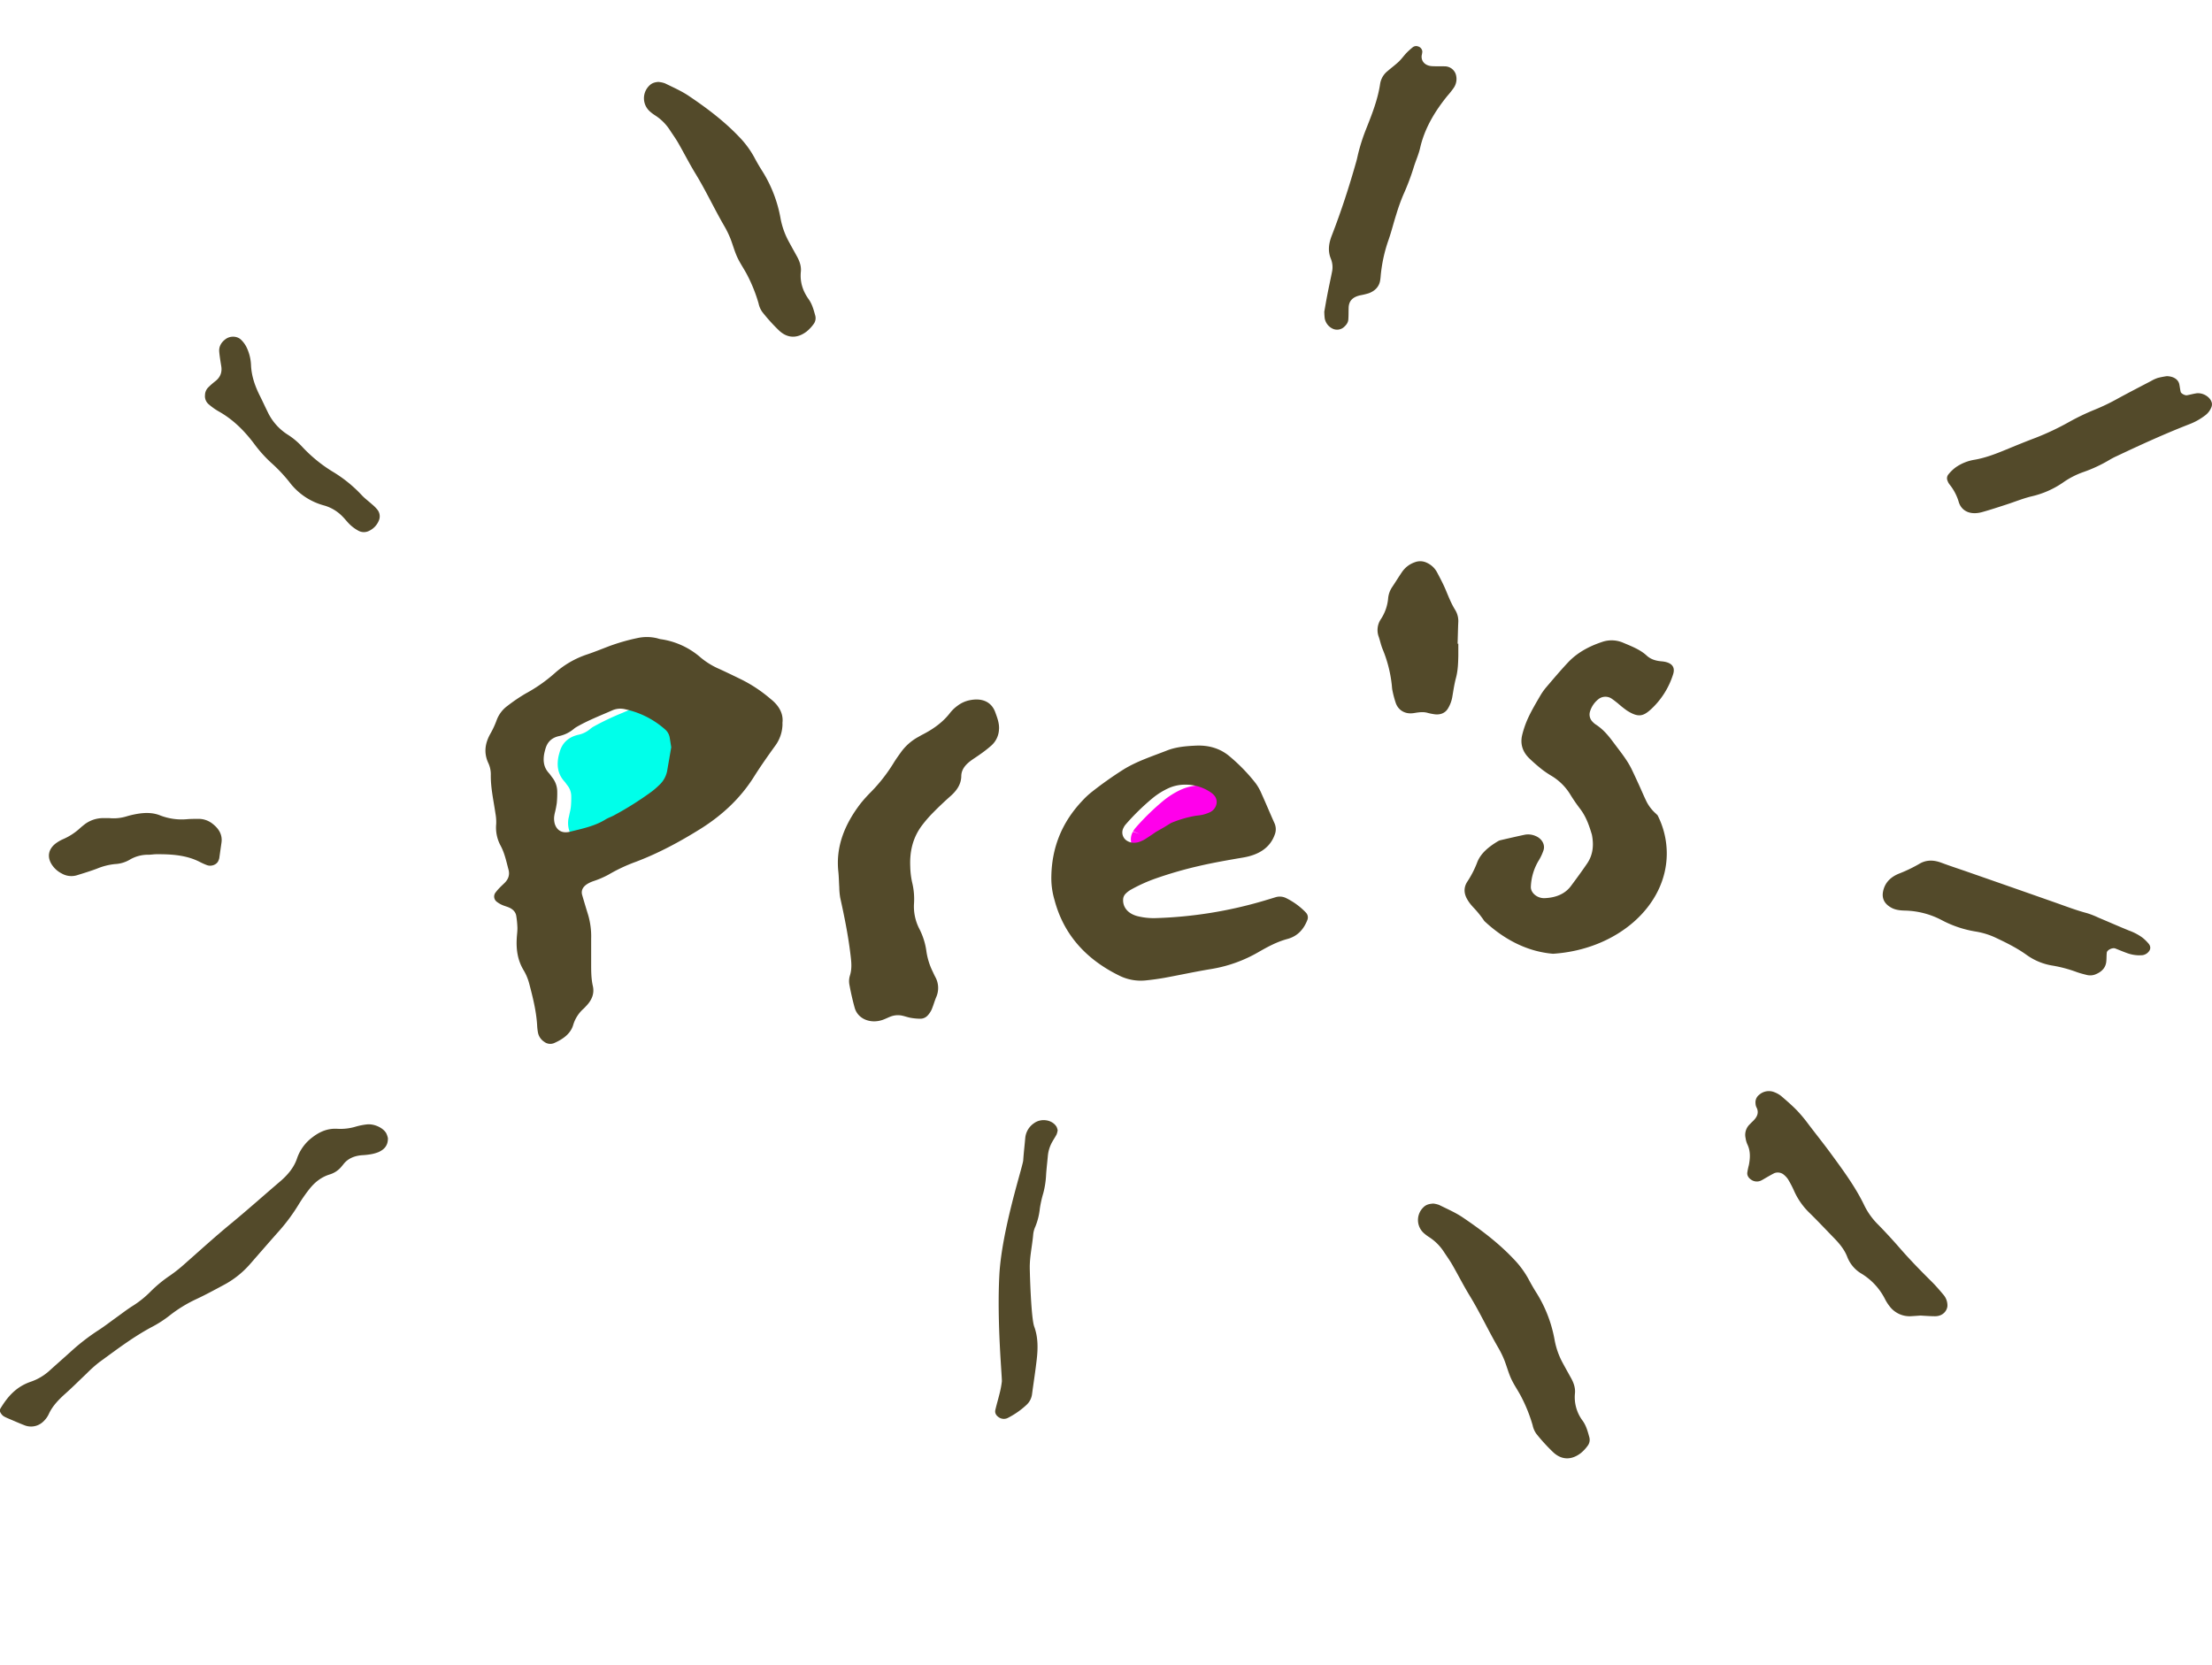 <svg id="Layer_1" data-name="Layer 1" xmlns="http://www.w3.org/2000/svg" viewBox="0 0 1491 1122.52"><defs><style>.cls-1{fill:none;}.cls-2{fill:#00ffea;}.cls-3{fill:#ff00eb;}.cls-4{fill:#534a2a;fill-rule:evenodd;}</style></defs><line class="cls-1" x1="1143.08" x2="1143.08" y2="1122.52"/><g id="g14"><g id="g20"><path id="path22" class="cls-2" d="M610.41,589.87A12.21,12.21,0,0,1,598.22,581a16.88,16.88,0,0,1-.57-5.51,13.67,13.67,0,0,1,.5-3.15c.07-.32.14-.62.2-.93.14-.68.28-1.34.43-2a31.75,31.75,0,0,0,.7-3.78,65.21,65.21,0,0,0,.26-7.53,11.76,11.76,0,0,0-2.58-7c-.28-.36-.56-.73-.83-1.12a18.6,18.6,0,0,0-1.23-1.58c-3.82-4.2-5.18-9.34-4.15-15.73a30.84,30.84,0,0,1,.75-3.2l.17-.61c1.69-6.37,6-10.37,12.75-11.89a17.67,17.67,0,0,0,7.69-3.72,16.29,16.29,0,0,1,2.27-1.65,180.11,180.11,0,0,1,19.78-9.42l5.54-2.39a19.36,19.36,0,0,1,11.77-.94,64.65,64.65,0,0,1,29.11,14.58,13.29,13.29,0,0,1,4.61,7.77c.29,1.65.54,3.3.78,4.85l.29,1.88a3.36,3.36,0,0,1,0,1.14l-1.64,9.52a17,17,0,0,1,1.35,18.75c-3.47,6.15-10.3,9.67-18.74,9.67a28,28,0,0,1-3.44-.21c-6.1,4.09-12.29,7.82-18.43,11.11-.89.47-1.84.88-2.78,1.29a18.69,18.69,0,0,0-2.4,1.16c-7.18,4.52-15.28,6.48-23.12,8.39l-2.67.65a17.38,17.38,0,0,1-4.17.52" transform="translate(-214.7 -21.66)"/></g><g id="g24"><path id="path26" class="cls-3" d="M989.82,598.63a14.56,14.56,0,0,1-8.13-2.4,10.34,10.34,0,0,1-3.34-13.9l4.63,1.53-4.48-1.79a13.14,13.14,0,0,1,1.65-2.38,163.07,163.07,0,0,1,19-18.48,55.27,55.27,0,0,1,11.12-7,32.55,32.55,0,0,1,14.21-3.09h.67a35.24,35.24,0,0,1,19.47,6.08,14.66,14.66,0,0,1,2.76,2.33,10.49,10.49,0,0,1,2.79,10,12.37,12.37,0,0,1-7.29,8.18,33,33,0,0,1-5.62,1.85c-1.25.27-2.45.43-3.61.57-.75.09-1.33.16-1.84.26a70.08,70.08,0,0,0-14.45,4.26l-4.13,2.54-5.63,3.22c-2.28,1.64-4.58,3.13-6.57,4.41a26.74,26.74,0,0,1-5.62,2.8,17.24,17.24,0,0,1-5.56,1" transform="translate(-214.7 -21.66)"/></g><g id="g28"><path id="path30" class="cls-4" d="M667.14,525.37c-.32-2-.66-4.35-1.06-6.67a9.34,9.34,0,0,0-3.26-5.47,59.2,59.2,0,0,0-26.77-13.45,13.52,13.52,0,0,0-8.26.59c-8.37,3.68-17,7-24.78,11.55a11.35,11.35,0,0,0-1.59,1.16,23.11,23.11,0,0,1-9.93,4.81c-5.41,1.21-8,4.44-9.19,8.77a35,35,0,0,0-.84,3.47c-.73,4.52-.29,8.84,3.17,12.63.85.94,1.53,2,2.29,3a15.38,15.38,0,0,1,3.38,9.18,68,68,0,0,1-.29,8,61.47,61.47,0,0,1-1.17,6.11,22.61,22.61,0,0,0-.64,3.5,13.78,13.78,0,0,0,.42,4.39c1.57,5.08,5.59,6.56,10.16,5.43,8.4-2.08,17-3.83,24.21-8.38,1.67-1,3.71-1.68,5.48-2.63a215.82,215.82,0,0,0,25.29-15.92,47.64,47.64,0,0,0,5.15-4.43,17.32,17.32,0,0,0,5.44-9.44c.92-5.25,1.82-10.5,2.79-16.13m75-16.18A25.08,25.08,0,0,1,737,524.71c-4.92,6.82-9.74,13.69-14.18,20.73-8.89,14.11-21.1,25.73-36.29,35.19-13.58,8.45-27.74,16.13-43.22,22a111.12,111.12,0,0,0-18.38,8.62,62.08,62.08,0,0,1-10.3,4.43,20.64,20.64,0,0,0-4.53,2.19c-2.6,1.83-3.81,4.23-3,7.11q2,6.88,4.12,13.72a51.8,51.8,0,0,1,1.95,15.82c0,5.62,0,11.23,0,16.84,0,5,0,10,1.14,15s-.6,9.33-4.26,13.23c-.65.69-1.28,1.4-2,2.07a23.63,23.63,0,0,0-6.93,10.77c-1.65,5.88-6.59,9.58-12.7,12.31a6.66,6.66,0,0,1-6.84-.74,9.62,9.62,0,0,1-4.21-6,36.18,36.18,0,0,1-.62-5.29c-.57-9.48-2.9-18.71-5.32-27.94a35.16,35.16,0,0,0-3.85-9.16c-4.07-6.82-5-14.07-4.56-21.54.13-2.36.49-4.72.44-7.08a64.15,64.15,0,0,0-.78-7.92c-.4-2.49-2.1-4.37-4.72-5.56-1.53-.69-3.26-1.09-4.79-1.79a16.92,16.92,0,0,1-3.41-2,4.42,4.42,0,0,1-1-6.44,34.87,34.87,0,0,1,2.45-2.88c1.09-1.15,2.28-2.24,3.44-3.36,2.73-2.62,3.74-5.63,2.83-9.06-1.47-5.45-2.55-11-5.32-16.18a25.57,25.57,0,0,1-3-14.67,31.72,31.72,0,0,0-.5-7.06c-1.27-8.77-3.3-17.49-3.13-26.4a18,18,0,0,0-1.76-7.79c-3.08-6.77-2.15-13.27,1.54-19.72a59.27,59.27,0,0,0,4.18-9.06,20.92,20.92,0,0,1,7.27-9.59,115.26,115.26,0,0,1,12.29-8.34,104.17,104.17,0,0,0,19.41-13.56,62.29,62.29,0,0,1,22.41-12.92c4.89-1.67,9.63-3.6,14.43-5.43a133.07,133.07,0,0,1,18.94-5.44,29.5,29.5,0,0,1,13.54.14,20.65,20.65,0,0,0,2,.55A52,52,0,0,1,687.07,465a51.63,51.63,0,0,0,12.77,7.76c4.94,2.26,9.8,4.64,14.66,7a95.54,95.54,0,0,1,19,12.55c.25.22.49.42.74.62,5.7,4.54,8.67,10,7.84,16.24" transform="translate(-214.7 -21.66)"/></g><g id="g32"><path id="path34" class="cls-4" d="M888.08,513a15.42,15.42,0,0,1-5.22,11.3,80.74,80.74,0,0,1-7.72,6c-2.11,1.55-4.43,2.92-6.49,4.51-3.48,2.67-5.95,5.88-6,10-.07,5.35-2.83,9.58-7.09,13.37-4.1,3.65-8.09,7.39-11.88,11.26a84.32,84.32,0,0,0-8,9.31c-6,8.33-7.86,17.58-7.42,27.18a54.31,54.31,0,0,0,1.26,10.56,46.81,46.81,0,0,1,1.28,14.07,32.74,32.74,0,0,0,3.58,17.26,46.68,46.68,0,0,1,4.79,15.35,46.12,46.12,0,0,0,4.3,13.63c.52,1.09,1,2.2,1.58,3.28a15.37,15.37,0,0,1,.71,13.77c-1.17,2.78-1.93,5.67-3.11,8.44a15.36,15.36,0,0,1-2.55,3.82,6.75,6.75,0,0,1-5.42,2.3,39.39,39.39,0,0,1-6.24-.62c-2-.37-4-1.13-6-1.52a13.72,13.72,0,0,0-7.22.6c-1.93.72-3.73,1.69-5.67,2.35-8.28,2.81-16.68-.78-18.74-8.16-1.44-5.16-2.61-10.4-3.58-15.63a12.86,12.86,0,0,1,.36-6.13c1.58-5,.89-9.88.28-14.91-1.54-12.63-4.07-25.11-6.83-37.57a47.25,47.25,0,0,1-.63-7c-.23-3.53-.26-7.08-.63-10.61-1.81-16.9,4.31-32,15.09-46a95.87,95.87,0,0,1,7-7.75,109.84,109.84,0,0,0,15-19.18c1.59-2.62,3.4-5.15,5.22-7.67a35.1,35.1,0,0,1,11.57-10.15c.87-.49,1.72-1,2.62-1.47,7.62-3.87,14.18-8.63,19-15a25,25,0,0,1,4.89-4.6,19.9,19.9,0,0,1,8.27-3.71c7.74-1.55,14.41.66,17.13,8.15,1.33,3.64,2.73,7.35,2.53,11.26" transform="translate(-214.7 -21.66)"/></g><g id="g36"><path id="path38" class="cls-4" d="M476.17,788.92c.11,4.84-2.35,7.59-6.29,9.38a25.75,25.75,0,0,1-6,1.6,50.06,50.06,0,0,1-5.23.52c-5.17.43-9.41,2.24-12.35,5.94-.39.49-.79,1-1.19,1.46a16.48,16.48,0,0,1-8,5.52c-6.23,1.9-10.61,5.7-14.12,10.22a104.71,104.71,0,0,0-6.89,9.92,125,125,0,0,1-13.27,18c-6.73,7.56-13.33,15.19-20,22.81a62.12,62.12,0,0,1-17.66,13.79c-5.91,3.17-11.81,6.39-17.94,9.26a92,92,0,0,0-17.85,10.87,76.49,76.49,0,0,1-11.59,7.61c-13.18,6.94-24.57,15.72-36.26,24.2a90.84,90.84,0,0,0-8.62,7.75c-4.68,4.39-9.15,8.94-14,13.24-4.6,4.12-8.8,8.41-11.25,13.75a16.59,16.59,0,0,1-4.56,5.9,11.82,11.82,0,0,1-11.66,1.9c-3.83-1.47-7.55-3.13-11.3-4.72a25.18,25.18,0,0,1-2.72-1.3,5.46,5.46,0,0,1-1.48-1.25c-1-1.25-1.85-2.63-.95-4.11,4.72-7.76,10.48-14.71,20.62-18.11a36.33,36.33,0,0,0,12.74-7.67c5-4.52,10.12-9,15.14-13.55a142.92,142.92,0,0,1,17.91-13.67c4.15-2.72,8-5.72,12-8.58,3.47-2.49,6.82-5.11,10.46-7.41a67.6,67.6,0,0,0,12.2-9.72,88.27,88.27,0,0,1,13.52-11.12,101.09,101.09,0,0,0,9.9-7.93C349.93,864.2,360.17,854.88,371,846c11-9.1,21.6-18.57,32.44-27.82,5.25-4.5,9.42-9.46,11.48-15.62a29.66,29.66,0,0,1,10.31-14.17c4.84-3.74,10.22-6.2,17-5.77a35.57,35.57,0,0,0,12.41-1.51,45.28,45.28,0,0,1,7.17-1.43c4.87-.61,10.95,2.08,13.19,5.85a14.08,14.08,0,0,1,1.18,3.41" transform="translate(-214.7 -21.66)"/></g><g id="g40"><path id="path42" class="cls-4" d="M1107.3,232c.6-3.35,1.27-7.44,2.07-11.52,1-5.23,2.17-10.44,3.2-15.67a15.08,15.08,0,0,0-.81-8.74c-2.14-5.24-1.42-10.31.61-15.57,6.42-16.55,11.85-33.33,16.62-50.27.49-1.72.81-3.47,1.24-5.2a127.22,127.22,0,0,1,5.22-16.2c4-10.06,8-20.14,9.54-30.75a13.77,13.77,0,0,1,5.07-8.56c2.44-2.11,5.1-4.07,7.43-6.26,1.85-1.76,3.3-3.82,5-5.66a46.45,46.45,0,0,1,4.25-3.9,3.77,3.77,0,0,1,3.84-.74,3.93,3.93,0,0,1,2.84,3.44A16.06,16.06,0,0,1,1173,59c-.54,3.92,2.29,7,6.94,7.26,2.79.18,5.61,0,8.42.12a7.87,7.87,0,0,1,7.57,5.22,10.58,10.58,0,0,1-1.43,9.41,56.16,56.16,0,0,1-4.08,5.15c-8.8,10.81-15.57,22.34-18.51,35.35-1,4.32-2.91,8.49-4.24,12.76a160,160,0,0,1-7,18.55,129,129,0,0,0-4.85,13.53c-1.83,5.69-3.22,11.49-5.21,17.14a100.27,100.27,0,0,0-5.27,24.31,29.9,29.9,0,0,1-.46,3.53c-.83,3.74-3.4,6.45-7.51,8a50.22,50.22,0,0,1-6,1.45c-5.09,1.22-7.46,3.83-7.62,8.37-.09,2.65,0,5.31-.22,8-.17,2.16-1.57,3.87-3.37,5.35a7,7,0,0,1-7.72.46,9.6,9.6,0,0,1-4.8-6.61,39.94,39.94,0,0,1-.29-4.29" transform="translate(-214.7 -21.66)"/></g><g id="g44"><path id="path46" class="cls-4" d="M658.73,76.93a15.92,15.92,0,0,1,4.26.94c5.45,2.68,11.14,5.17,16,8.46C691.37,94.65,703.09,103.56,713,114A63.58,63.58,0,0,1,723,127.48c1.58,3,3.24,5.89,5.05,8.76a89.31,89.31,0,0,1,12.77,32.61,52.72,52.72,0,0,0,5.75,16c1.74,3.24,3.54,6.43,5.31,9.64s3,6.65,2.64,10.27c-.69,6.7,1.13,12.83,5.25,18.6,2.36,3.31,3.36,7.11,4.4,10.85a6.61,6.61,0,0,1-1.12,6,26.11,26.11,0,0,1-4.52,4.83c-6.22,4.84-12.78,4.85-18.51-.38A122,122,0,0,1,728.54,232a15.37,15.37,0,0,1-2.51-5.77,103.5,103.5,0,0,0-7.7-19.26c-2.08-4-4.82-7.87-6.71-12s-3-8.47-4.65-12.65a63.68,63.68,0,0,0-4-8.17c-6.78-11.66-12.36-23.78-19.42-35.34-4.16-6.81-7.73-13.88-11.7-20.79-1.67-2.91-3.68-5.69-5.54-8.53a33.14,33.14,0,0,0-10.09-10.09,27.43,27.43,0,0,1-3.15-2.35,11.85,11.85,0,0,1-.61-17.75c1.41-1.4,3.22-2.27,6.28-2.43" transform="translate(-214.7 -21.66)"/></g><g id="g48"><path id="path50" class="cls-4" d="M1180.46,833a16.32,16.32,0,0,1,4.26.94c5.45,2.69,11.14,5.17,16,8.46,12.34,8.33,24.07,17.23,34,27.72a63.47,63.47,0,0,1,10.07,13.43c1.59,3,3.23,5.9,5,8.76A89.25,89.25,0,0,1,1262.59,925a52.48,52.48,0,0,0,5.75,16c1.75,3.22,3.54,6.43,5.32,9.64s3,6.65,2.64,10.27a26.38,26.38,0,0,0,5.24,18.59c2.36,3.32,3.36,7.12,4.4,10.86a6.61,6.61,0,0,1-1.12,6,25.78,25.78,0,0,1-4.52,4.83c-6.22,4.82-12.78,4.84-18.51-.38a123.12,123.12,0,0,1-11.53-12.6,15.4,15.4,0,0,1-2.49-5.77,104.24,104.24,0,0,0-7.71-19.26c-2.07-4-4.82-7.88-6.72-12s-3-8.47-4.64-12.65a65.11,65.11,0,0,0-4-8.18c-6.77-11.66-12.36-23.77-19.42-35.33-4.16-6.82-7.72-13.88-11.69-20.79-1.67-2.91-3.69-5.69-5.55-8.53a33.39,33.39,0,0,0-10.09-10.1,27.36,27.36,0,0,1-3.15-2.34,11.87,11.87,0,0,1-.61-17.76c1.41-1.4,3.22-2.26,6.28-2.43" transform="translate(-214.7 -21.66)"/></g><g id="g52"><path id="path54" class="cls-4" d="M1509.66,908.49c-2.07.14-4.17.31-6.27.42a16.86,16.86,0,0,1-15-6.64,29.62,29.62,0,0,1-3-4.66,42.55,42.55,0,0,0-15.87-17.29,22.52,22.52,0,0,1-9.66-11.32c-1.74-4.56-4.81-8.49-8.37-12.17-5.54-5.72-11-11.52-16.67-17.11a47.69,47.69,0,0,1-10.74-15.07,69.89,69.89,0,0,0-4.21-8.09,14.79,14.79,0,0,0-3.29-3.38,6.39,6.39,0,0,0-5.92-.65c-1.8.9-3.51,1.92-5.25,2.9-1.17.65-2.29,1.39-3.51,2a6.64,6.64,0,0,1-6,0c-2.17-1.17-3.61-2.92-3.45-5.16a45.15,45.15,0,0,1,1.08-5.19c.9-4.7,1.19-9.36-1-13.94a15.8,15.8,0,0,1-1.22-4.29,9.76,9.76,0,0,1,2.69-9.14c.68-.67,1.31-1.39,2-2,3-2.84,4.65-5.88,2.58-9.7a6.88,6.88,0,0,1-.57-2.59,6.32,6.32,0,0,1,2.37-5.64,9.79,9.79,0,0,1,10.53-1.76,16.9,16.9,0,0,1,4.33,2.45c3.68,3.15,7.36,6.33,10.68,9.74a99.36,99.36,0,0,1,7.83,9.41c4.9,6.46,10,12.81,14.78,19.32,8.45,11.54,17,23.07,23,35.71a47.64,47.64,0,0,0,9.3,12.72q7.35,7.53,14.18,15.38c6.83,7.87,14.16,15.39,21.65,22.81,2.93,2.92,5.58,6,8.21,9.16a11,11,0,0,1,2.49,6.67c.19,3.2-2.58,7.56-8.28,7.58-3.14,0-6.3-.26-9.48-.42" transform="translate(-214.7 -21.66)"/></g><g id="g56"><path id="path58" class="cls-4" d="M1675.18,275.23c4.8.13,7.82,2.36,8.48,5.45.36,1.73.52,3.49.94,5.2.28,1.09,2.94,2.47,4.21,2.24,2-.37,4.06-.93,6.11-1.27,4.61-.78,10,2.55,10.72,6.68a5.38,5.38,0,0,1-.32,2.59,12.7,12.7,0,0,1-4.59,5.83,42.13,42.13,0,0,1-10.54,5.78c-16.57,6.47-32.61,13.79-48.51,21.32a47.63,47.63,0,0,0-4.51,2.29,96.61,96.61,0,0,1-18.35,8.61,55.66,55.66,0,0,0-13.44,6.93,61.41,61.41,0,0,1-21.25,9.38c-5.72,1.36-11.13,3.62-16.7,5.42s-11.11,3.66-16.78,5.22c-7.54,2.08-13.59-.44-15.6-6.65a34.15,34.15,0,0,0-6.29-12.05,8.57,8.57,0,0,1-1.31-2.41,4.12,4.12,0,0,1,.52-4.26,28,28,0,0,1,4.75-4.66,30.68,30.68,0,0,1,13.17-5.32c7.31-1.32,14-3.91,20.6-6.63s13.23-5.45,20-8a179.15,179.15,0,0,0,22.94-10.83,155.12,155.12,0,0,1,17.38-8.32,139.49,139.49,0,0,0,15.51-7.49c7.36-4,14.85-7.88,22.31-11.77a23.17,23.17,0,0,1,4.62-2.1,57.72,57.72,0,0,1,6-1.17" transform="translate(-214.7 -21.66)"/></g><g id="g60"><path id="path62" class="cls-4" d="M1657.51,665.67a24.88,24.88,0,0,1-9.38-1.62c-2.57-.93-5.07-2-7.63-3-1.91-.72-5.5,1-5.71,2.75-.24,2-.12,4.11-.35,6.16-.41,3.81-2.74,6.6-6.81,8.34a9.46,9.46,0,0,1-6.12.66c-2.35-.58-4.71-1.19-7-2a88.91,88.91,0,0,0-16-4.31,41,41,0,0,1-17.8-7.27c-6.16-4.44-13.09-7.93-20.14-11.26a50.81,50.81,0,0,0-13.71-4.41,74.26,74.26,0,0,1-23.33-7.76,55.69,55.69,0,0,0-24.87-6.44c-3.19-.09-6.27-.39-9.06-1.92-4.57-2.48-6.45-6.06-5.69-10.57,1-5.72,4.57-9.86,10.63-12.36a98.74,98.74,0,0,0,13.71-6.55c4.72-2.89,9.68-2.84,15-.87,6.4,2.39,13,4.51,19.44,6.78q28.68,10,57.34,20.08c7.11,2.51,14.12,5.21,21.51,7.17a57.87,57.87,0,0,1,7.63,3c6.9,2.9,13.74,5.92,20.69,8.75a35.91,35.91,0,0,1,8.88,4.67,29,29,0,0,1,4.14,4c1.29,1.51,1.68,3.31.52,5a6.61,6.61,0,0,1-5,2.93l-.87,0" transform="translate(-214.7 -21.66)"/></g><g id="g64"><path id="path66" class="cls-4" d="M927.6,783.71a12.26,12.26,0,0,1-.69,2.67c-.83,1.63-1.9,3.18-2.78,4.77a23.76,23.76,0,0,0-3.09,9.34c-.39,4.42-.94,8.82-1.22,13.24A59,59,0,0,1,917.93,826a75.75,75.75,0,0,0-2.33,10.43,44.52,44.52,0,0,1-3,12.08,16.54,16.54,0,0,0-1.45,5.16c-.64,7.65-2.45,15.21-2.33,22.92.05,3.82.88,33.56,3,39.37,2.62,7.09,2.54,14.58,1.71,21.95-.89,7.93-2.15,15.82-3.2,23.74a11.82,11.82,0,0,1-3.8,7.16,55,55,0,0,1-12.08,8.49,6,6,0,0,1-6,.11c-2.21-1.28-3.34-3.08-2.83-5.31.87-3.76,2-7.47,2.91-11.24A60.58,60.58,0,0,0,890,953c.26-2.53-3.37-39.23-1.7-71.57,1.58-30.57,15.85-73.49,16.11-77.58.32-5,.93-10,1.36-15a13.53,13.53,0,0,1,5.9-10c4.83-3.55,12.31-2.42,15.21,2.43a10.37,10.37,0,0,1,.77,2.47" transform="translate(-214.7 -21.66)"/></g><g id="g68"><path id="path70" class="cls-4" d="M1197.68,455.57c0,2.66,0,5.32,0,8-.1,5-.24,10-1.56,15-1.16,4.32-1.78,8.73-2.53,13.11a22.13,22.13,0,0,1-2.87,7.55c-1.88,3.22-5.39,4.59-9.59,3.86a39.18,39.18,0,0,1-4.1-.85c-3.16-.92-6.23-.35-9.35.14-6.41,1-10.51-2.41-12.06-6.51a66.48,66.48,0,0,1-2.32-8.62c-.33-1.44-.34-2.94-.53-4.4a87.4,87.4,0,0,0-6-23.31c-1.19-2.76-1.74-5.71-2.71-8.54a13.13,13.13,0,0,1,1.45-12,30.35,30.35,0,0,0,4.9-14.31,16.33,16.33,0,0,1,2.86-7.54c2.24-3.35,4.32-6.77,6.6-10.09a17.12,17.12,0,0,1,8.51-6.38,10.12,10.12,0,0,1,8.1.37,14.6,14.6,0,0,1,6.9,6.49c2,3.78,4,7.54,5.66,11.44,2,4.72,3.79,9.5,6.59,13.95a14.34,14.34,0,0,1,2,8.58c-.19,4.72-.29,9.44-.43,14.16Z" transform="translate(-214.7 -21.66)"/></g><g id="g72"><path id="path74" class="cls-4" d="M352.88,288.3a7.53,7.53,0,0,1,2.27-5.56,48.5,48.5,0,0,1,4.35-3.84c3.75-2.8,5-6.26,4.34-10.36-.52-3.21-1.06-6.42-1.36-9.66-.33-3.45,1.2-6.35,4.32-8.64s7.77-2.13,10.39.46a19,19,0,0,1,3.39,4.43,30.48,30.48,0,0,1,3.33,12.92c.35,7.21,2.68,13.93,6,20.52,1.78,3.53,3.39,7.12,5.15,10.65a36.6,36.6,0,0,0,13.62,15.47,48.62,48.62,0,0,1,9.68,8.11,97.26,97.26,0,0,0,20.29,16.64,90.06,90.06,0,0,1,19.74,15.88c2.13,2.33,4.84,4.28,7.23,6.45a23.33,23.33,0,0,1,3.37,3.37,7.16,7.16,0,0,1,1,7.61,13.08,13.08,0,0,1-6.46,6.75,7.69,7.69,0,0,1-7,.07,26.7,26.7,0,0,1-5.6-3.94c-1.9-1.73-3.38-3.77-5.18-5.59A27.8,27.8,0,0,0,433,362.37a43.29,43.29,0,0,1-23.31-15.84,105.65,105.65,0,0,0-12.47-13.14,89.55,89.55,0,0,1-11.34-12.74c-6.44-8.51-14-16.26-24.18-21.89a43.62,43.62,0,0,1-6.36-4.59,7.15,7.15,0,0,1-2.49-5.87" transform="translate(-214.7 -21.66)"/></g><g id="g76"><path id="path78" class="cls-4" d="M288.23,573.16A29.76,29.76,0,0,0,300,572a60.7,60.7,0,0,1,7.11-1.67c5.25-.89,10.45-1,15.48,1a40,40,0,0,0,18.5,2.54c2.44-.18,4.92-.18,7.38-.19A15.09,15.09,0,0,1,358,577c4.37,3.4,6.71,7.52,6,12.65-.5,3.51-1,7-1.49,10.53a8.78,8.78,0,0,1-.59,1.7c-1,2.62-4.74,4.1-7.68,3a44.2,44.2,0,0,1-4.66-2.06c-9.07-4.72-19.17-5.37-29.45-5.3-1.75,0-3.5.33-5.25.34a24.2,24.2,0,0,0-12.84,3.41,21.5,21.5,0,0,1-9.82,2.88,43,43,0,0,0-12.05,3.05c-4.48,1.7-9.11,3.1-13.72,4.53a13,13,0,0,1-10.08-1.19,17.26,17.26,0,0,1-6.51-5.68c-3.75-5.45-2.63-11.17,3.07-15.1a25.6,25.6,0,0,1,4.39-2.44,40.8,40.8,0,0,0,11.56-7.59c1-.88,2-1.67,3-2.46a20.67,20.67,0,0,1,12.49-4.1h3.81" transform="translate(-214.7 -21.66)"/></g><g id="g80"><path id="path82" class="cls-4" d="M972.05,579.54l.21-.35a8.88,8.88,0,0,1,1.14-1.67,156.81,156.81,0,0,1,18.44-18,49.76,49.76,0,0,1,10.11-6.34,26.84,26.84,0,0,1,11.78-2.55h.67a29.91,29.91,0,0,1,16.45,5.21,11.88,11.88,0,0,1,1.94,1.66l.13.14a6.69,6.69,0,0,1,1.65,6.4,8,8,0,0,1-4.66,5.32,26.62,26.62,0,0,1-4.65,1.56,30.24,30.24,0,0,1-3.19.49c-.77.1-1.49.18-2.15.31a76.32,76.32,0,0,0-15.94,4.76l-4.44,2.75-5.7,3.25c-2.23,1.6-4.55,3.11-6.58,4.43a21.34,21.34,0,0,1-4.49,2.24,11.49,11.49,0,0,1-3.67.64,9,9,0,0,1-5-1.49,6.58,6.58,0,0,1-2-8.76m122.82,57.27a47.76,47.76,0,0,0-13.47-9.8,9.64,9.64,0,0,0-7.14-.45c-2.63.82-5.28,1.61-7.93,2.4a287.74,287.74,0,0,1-72.22,11.61,45.36,45.36,0,0,1-12.49-1.24c-6.59-1.6-10.52-6.17-9.87-12a5.87,5.87,0,0,1,1.6-3.16,16.34,16.34,0,0,1,3.9-2.93A106.45,106.45,0,0,1,993,614.11a269.57,269.57,0,0,1,29.87-8.66c9.82-2.28,19.79-4,29.79-5.7,10.21-1.73,18-6.35,21.23-15.31a9.87,9.87,0,0,0-.1-7.78c-3-6.63-5.74-13.31-8.74-19.93a34,34,0,0,0-4.06-7.18,119.3,119.3,0,0,0-18-18.44c-6.15-5-13.65-7.17-22.12-6.8-6.69.3-13.44.87-19.56,3.28-9.84,3.87-20,7.11-28.94,12.57a249.54,249.54,0,0,0-21.76,15.37,54.18,54.18,0,0,0-6.35,5.92c-14.13,14.9-20.55,32-20.9,50.92a51.55,51.55,0,0,0,2.09,15.84c5.82,22.17,19.94,39.4,43.41,51A32.55,32.55,0,0,0,987,682.58c4.19-.42,8.37-1,12.49-1.72,10.64-1.94,21.2-4.26,31.89-6a93.41,93.41,0,0,0,31.74-11.45c6.13-3.5,12.18-6.82,19.38-8.77s11.15-6.94,13.43-12.8a4.62,4.62,0,0,0-1.07-5.05" transform="translate(-214.7 -21.66)"/></g><g id="g84"><path id="path86" class="cls-4" d="M1207.35,632.89a70,70,0,0,1,7.87,9.67c13.64,12.79,29.42,20.68,46.33,22.06,42.89-2.79,76.64-32,76.64-67.65a56.83,56.83,0,0,0-6.19-25.7c-.35-.34-.69-.69-1-1a27.58,27.58,0,0,1-6.37-8.07c-1.87-3.81-3.48-7.71-5.24-11.55-1.65-3.58-3.28-7.15-5-10.69-3.11-6.3-7.73-11.86-12-17.62-3.38-4.54-6.86-8.9-12-12.22a11.09,11.09,0,0,1-2.2-1.88,6.87,6.87,0,0,1-1.81-6.68,16.75,16.75,0,0,1,6.33-9,7.64,7.64,0,0,1,7.85-.23c1.67,1.07,3.18,2.3,4.71,3.51a71.94,71.94,0,0,0,6.11,4.86c7.54,4.75,10.82,4,16.28-1a54,54,0,0,0,14.72-23.21c1.77-5.24-.78-8.39-7.65-9-4.08-.34-7.47-1.42-10.21-4-4.38-4-10.2-6.2-15.83-8.59a19.69,19.69,0,0,0-14.29-.42c-9,3-16.82,7.39-22.82,13.79-5,5.33-9.67,10.87-14.38,16.38a40.9,40.9,0,0,0-4.32,6.06c-2.78,4.77-5.61,9.55-7.93,14.47a64,64,0,0,0-4.19,11.85c-1.44,5.76,0,11.18,4.62,15.73,2.75,2.67,5.7,5.21,8.74,7.64a67.43,67.43,0,0,0,6.58,4.42,37.4,37.4,0,0,1,12.18,12,114.07,114.07,0,0,0,6.83,10c4.08,5.31,6.13,11.23,8,17.51,1.29,6.59,1,13.3-3.24,19.49-3.47,5.11-7.16,10.14-10.89,15.14-4.07,5.45-10.27,7.85-17.71,8.17-5,.21-9.59-3.65-9.29-7.84a37.07,37.07,0,0,1,5-17.06,34.48,34.48,0,0,0,3.52-7.36c1.26-3.87-1.15-7.93-5.35-9.64a12.37,12.37,0,0,0-7.16-.88c-5.45,1.15-10.86,2.41-16.28,3.66a6.6,6.6,0,0,0-1.9.74c-6.11,3.66-11.49,8-13.9,14a65.74,65.74,0,0,1-6.6,13c-2.85,4.19-2.53,8.49.08,12.68a25.85,25.85,0,0,0,3.4,4.45" transform="translate(-214.7 -21.66)"/></g></g></svg>